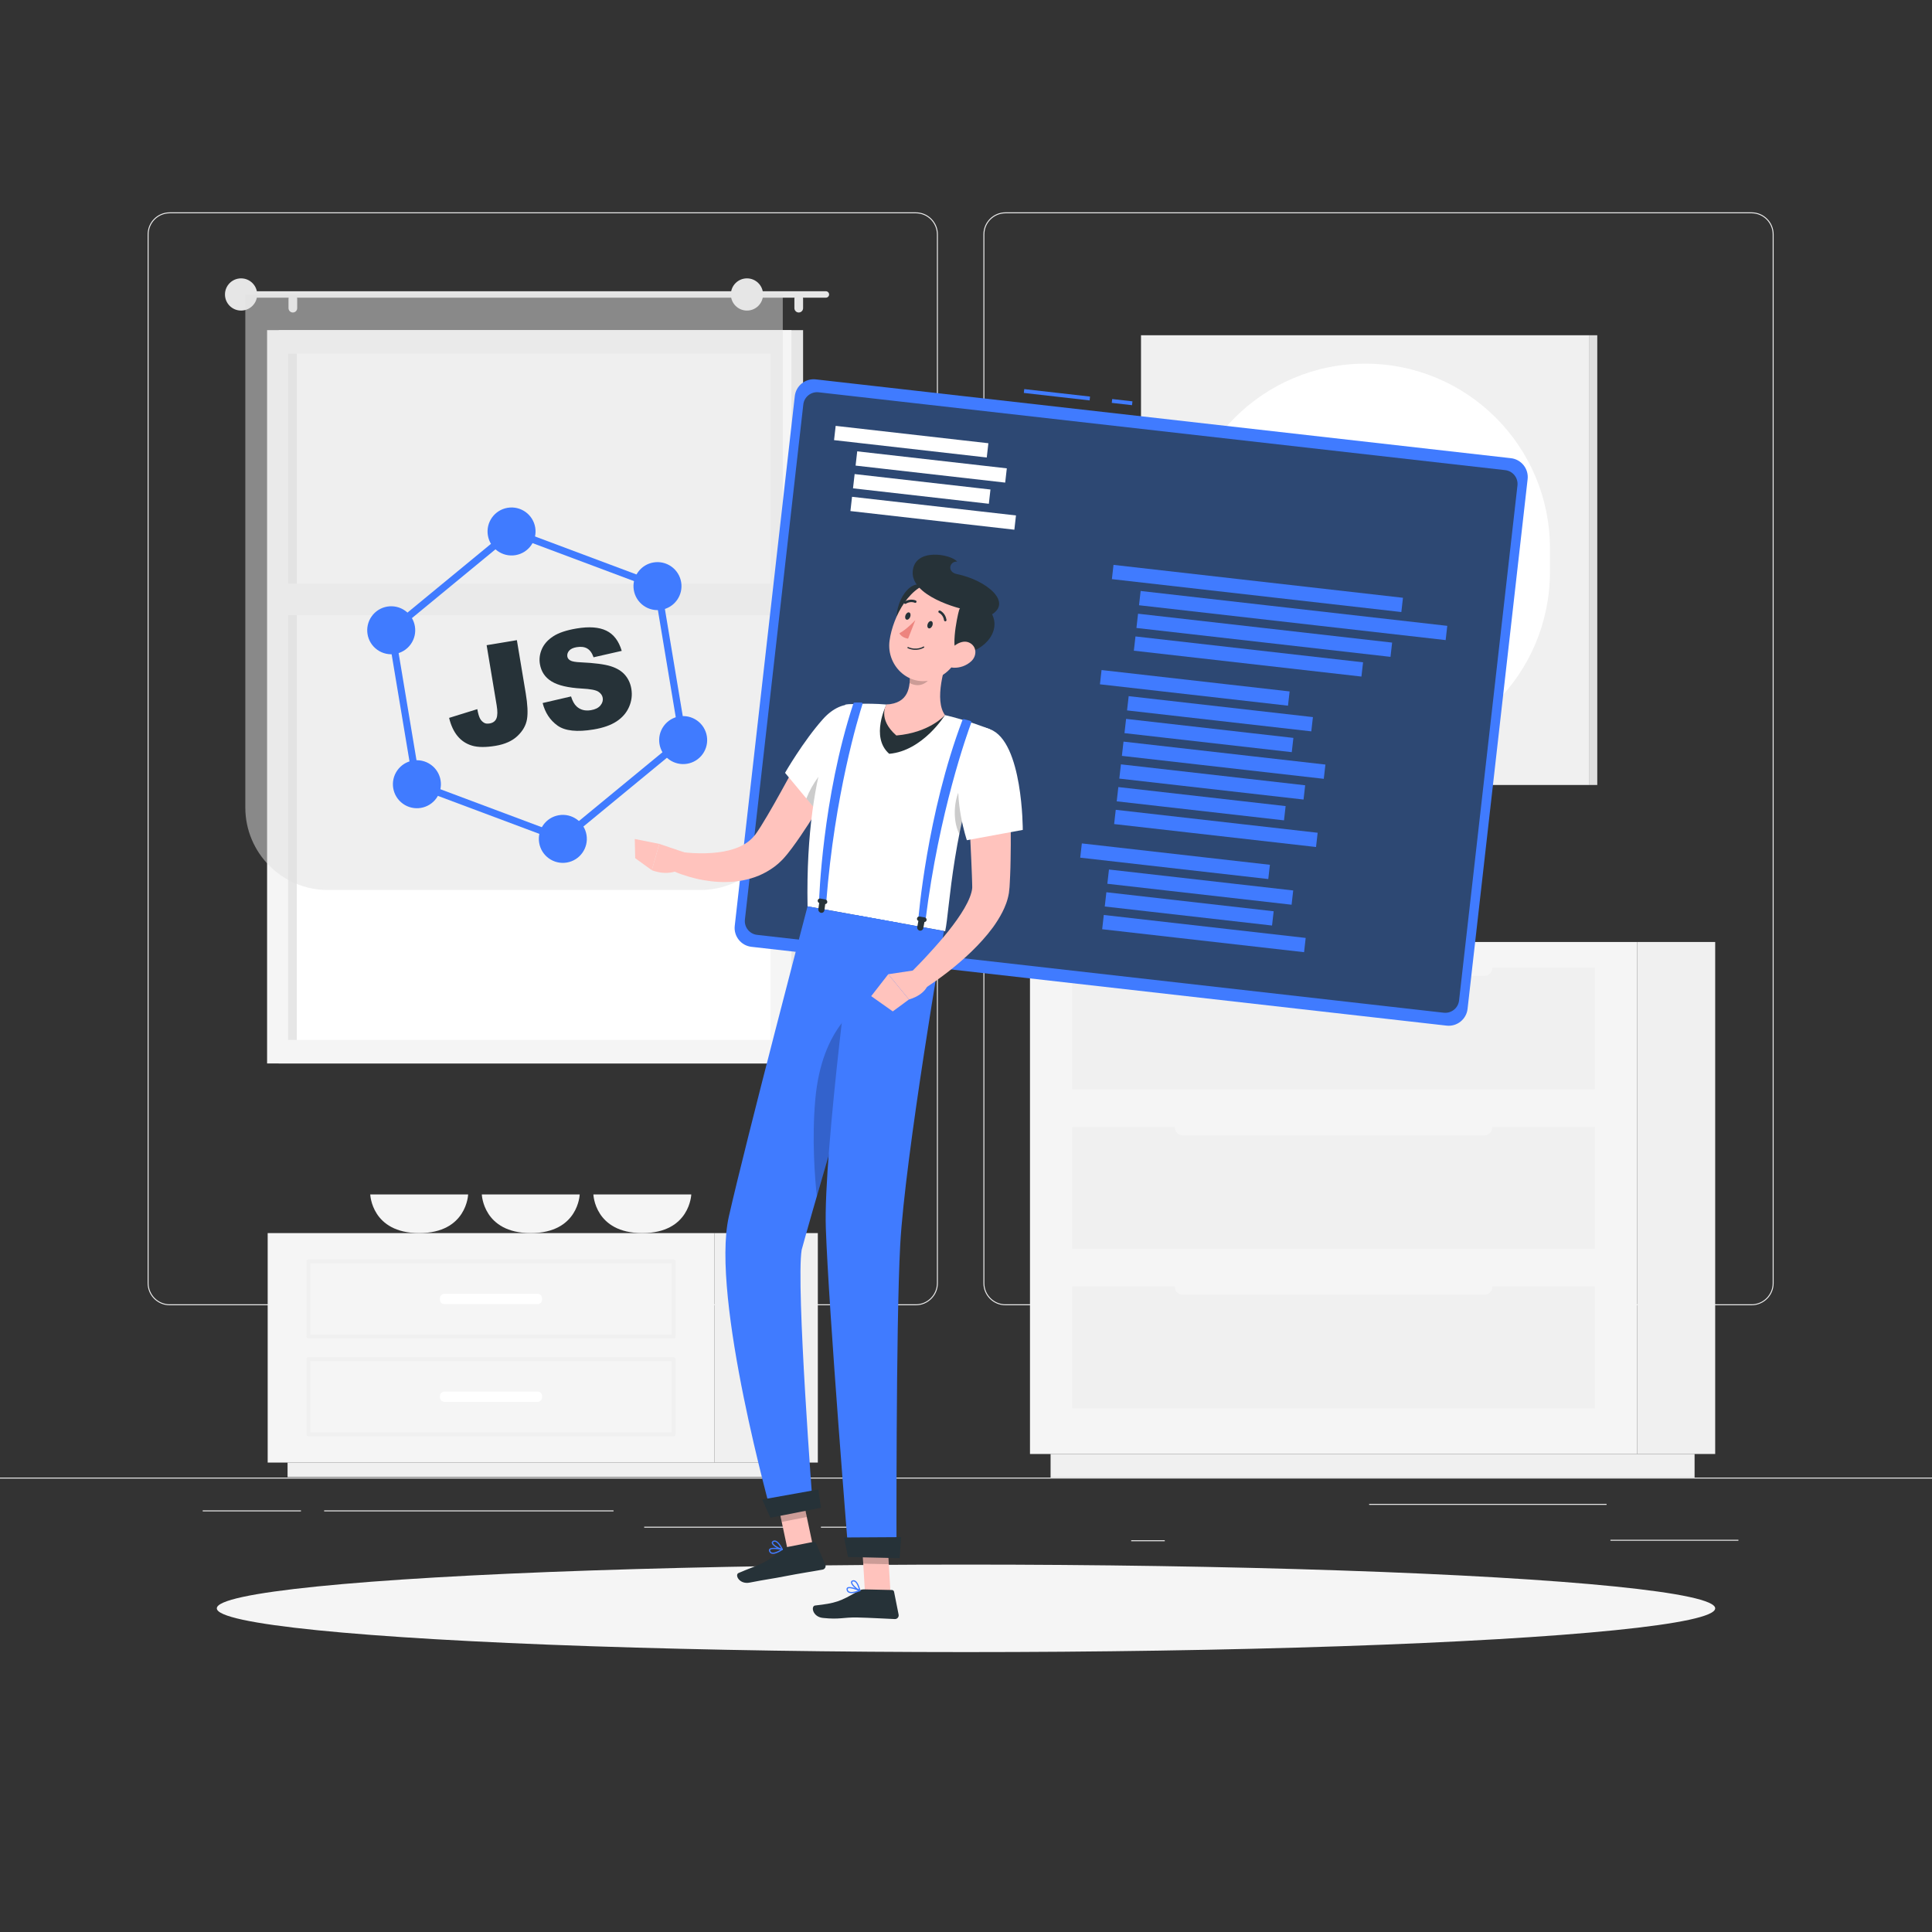 <?xml version="1.0" encoding="utf-8"?>
<!-- Generator: Adobe Illustrator 27.5.0, SVG Export Plug-In . SVG Version: 6.00 Build 0)  -->
<svg version="1.1" xmlns="http://www.w3.org/2000/svg" xmlns:xlink="http://www.w3.org/1999/xlink" x="0px" y="0px"
	 viewBox="0 0 500 500" style="enable-background:new 0 0 500 500;" xml:space="preserve">
<rect x="0" y="0" width="500" height="500" fill="#333333" stroke="none"/>
<g id="Background_Complete">
	<g>
		<rect y="382.398" style="fill:#EBEBEB;" width="500" height="0.25"/>
		<rect x="416.779" y="398.494" style="fill:#EBEBEB;" width="33.122" height="0.25"/>
		<rect x="292.749" y="398.619" style="fill:#EBEBEB;" width="8.693" height="0.25"/>
		<rect x="354.333" y="389.208" style="fill:#EBEBEB;" width="61.445" height="0.25"/>
		<rect x="212.454" y="395.111" style="fill:#EBEBEB;" width="12.693" height="0.25"/>
		<rect x="166.717" y="395.111" style="fill:#EBEBEB;" width="36.833" height="0.25"/>
		<rect x="52.459" y="390.888" style="fill:#EBEBEB;" width="25.43" height="0.25"/>
		<rect x="83.889" y="390.888" style="fill:#EBEBEB;" width="74.889" height="0.25"/>
		<path style="fill:#EBEBEB;" d="M237.014,337.8H43.915c-3.147,0-5.708-2.561-5.708-5.708V60.66c0-3.147,2.561-5.708,5.708-5.708
			h193.099c3.146,0,5.707,2.561,5.707,5.708v271.432C242.721,335.239,240.16,337.8,237.014,337.8z M43.915,55.203
			c-3.01,0-5.458,2.448-5.458,5.458v271.432c0,3.01,2.448,5.458,5.458,5.458h193.099c3.009,0,5.457-2.448,5.457-5.458V60.66
			c0-3.009-2.448-5.458-5.457-5.458H43.915z"/>
		<path style="fill:#EBEBEB;" d="M453.31,337.8H260.212c-3.147,0-5.707-2.561-5.707-5.708V60.66c0-3.147,2.561-5.708,5.707-5.708
			H453.31c3.148,0,5.708,2.561,5.708,5.708v271.432C459.019,335.239,456.458,337.8,453.31,337.8z M260.212,55.203
			c-3.009,0-5.457,2.448-5.457,5.458v271.432c0,3.01,2.448,5.458,5.457,5.458H453.31c3.01,0,5.458-2.448,5.458-5.458V60.66
			c0-3.009-2.448-5.458-5.458-5.458H260.212z"/>
	</g>
	<g>
		<g>
			<g>
				<g>
					
						<rect x="72.14" y="85.439" transform="matrix(-1 -1.224647e-16 1.224647e-16 -1 279.978 360.661)" style="fill:#E6E6E6;" width="135.699" height="189.783"/>
					
						<rect x="69.124" y="85.439" transform="matrix(-1 -1.224647e-16 1.224647e-16 -1 273.947 360.661)" style="fill:#F5F5F5;" width="135.699" height="189.783"/>
					
						<rect x="48.162" y="117.894" transform="matrix(-1.836970e-16 1 -1 -1.836970e-16 317.304 43.357)" style="fill:#FFFFFF;" width="177.623" height="124.873"/>
					
						<rect x="-13.134" y="179.191" transform="matrix(-1.836970e-16 1 -1 -1.836970e-16 256.007 104.654)" style="fill:#E6E6E6;" width="177.623" height="2.28"/>
					
						<rect x="71.363" y="151.048" transform="matrix(-1 -1.224647e-16 1.224647e-16 -1 273.947 310.258)" style="fill:#F5F5F5;" width="131.221" height="8.163"/>
				</g>
				<g>
					<path style="fill:#E6E6E6;" d="M63.223,75.375h150.516c0.458,0,0.833,0.375,0.833,0.833l0,0c0,0.458-0.375,0.833-0.833,0.833
						H63.223c-0.458,0-0.833-0.375-0.833-0.833l0,0C62.389,75.75,62.764,75.375,63.223,75.375z"/>
					<path style="fill:#E6E6E6;" d="M58.223,76.208c0,2.301,1.865,4.167,4.167,4.167c2.301,0,4.167-1.866,4.167-4.167
						c0-2.301-1.866-4.167-4.167-4.167C60.088,72.042,58.223,73.907,58.223,76.208z"/>
					<path style="fill:#E6E6E6;" d="M206.714,80.875L206.714,80.875c0.619,0,1.125-0.506,1.125-1.125v-2.417
						c0-0.619-0.506-1.125-1.125-1.125l0,0c-0.619,0-1.125,0.506-1.125,1.125v2.417C205.589,80.369,206.095,80.875,206.714,80.875z"
						/>
					<path style="fill:#E6E6E6;" d="M75.79,80.875L75.79,80.875c0.619,0,1.125-0.506,1.125-1.125v-2.417
						c0-0.619-0.506-1.125-1.125-1.125l0,0c-0.619,0-1.125,0.506-1.125,1.125v2.417C74.665,80.369,75.172,80.875,75.79,80.875z"/>
				</g>
			</g>
			<path style="opacity:0.5;fill:#E0E0E0;" d="M84.844,230.333h96.386c11.794,0,21.355-9.561,21.355-21.355V76.208H63.489v132.771
				C63.489,220.773,73.05,230.333,84.844,230.333z"/>
			<path style="fill:#E6E6E6;" d="M189.146,76.208c0,2.301,1.866,4.167,4.167,4.167c2.301,0,4.167-1.866,4.167-4.167
				c0-2.301-1.865-4.167-4.167-4.167C191.012,72.042,189.146,73.907,189.146,76.208z"/>
		</g>
		<g>
			<rect x="295.293" y="86.763" style="fill:#F0F0F0;" width="116.076" height="116.389"/>
			
				<rect x="411.369" y="86.763" transform="matrix(-1 -1.224647e-16 1.224647e-16 -1 824.742 289.915)" style="fill:#E0E0E0;" width="2.004" height="116.389"/>
			<path style="fill:#FFFFFF;" d="M353.331,195.801L353.331,195.801c-26.394,0-47.79-21.396-47.79-47.79v-6.106
				c0-26.394,21.396-47.79,47.79-47.79h0c26.394,0,47.79,21.396,47.79,47.79v6.106C401.121,174.404,379.725,195.801,353.331,195.801
				z"/>
			<path style="fill:#F5F5F5;" d="M371.547,166.676h-36.431c-1.214,0-2.199-0.984-2.199-2.199v-39.039
				c0-1.214,0.984-2.199,2.199-2.199h36.431c1.214,0,2.199,0.984,2.199,2.199v39.039
				C373.745,165.691,372.761,166.676,371.547,166.676z"/>
		</g>
		<g>
			<g>
				
					<rect x="184.867" y="319.125" transform="matrix(-1 -1.224647e-16 1.224647e-16 -1 396.519 697.635)" style="fill:#F0F0F0;" width="26.785" height="59.386"/>
				
					<rect x="74.419" y="378.511" transform="matrix(-1 -1.224647e-16 1.224647e-16 -1 280.928 760.784)" style="fill:#F0F0F0;" width="132.09" height="3.763"/>
				<rect x="69.276" y="319.125" style="fill:#F5F5F5;" width="115.591" height="59.386"/>
				<path style="fill:#F0F0F0;" d="M174.337,346.411h-94.53c-0.276,0-0.5-0.224-0.5-0.5v-19.476c0-0.276,0.224-0.5,0.5-0.5h94.53
					c0.276,0,0.5,0.224,0.5,0.5v19.476C174.837,346.187,174.613,346.411,174.337,346.411z M80.306,345.411h93.53v-18.476h-93.53
					V345.411z"/>
				<path style="fill:#F0F0F0;" d="M174.337,371.701h-94.53c-0.276,0-0.5-0.224-0.5-0.5v-19.477c0-0.276,0.224-0.5,0.5-0.5h94.53
					c0.276,0,0.5,0.224,0.5,0.5v19.477C174.837,371.477,174.613,371.701,174.337,371.701z M80.306,370.701h93.53v-18.477h-93.53
					V370.701z"/>
				<path style="fill:#FFFFFF;" d="M115.027,337.508h24.089c0.649,0,1.18-0.531,1.18-1.18v-0.311c0-0.649-0.531-1.18-1.18-1.18
					h-24.089c-0.649,0-1.18,0.531-1.18,1.18v0.311C113.847,336.977,114.378,337.508,115.027,337.508z"/>
				<path style="fill:#FFFFFF;" d="M115.027,362.798h24.089c0.649,0,1.18-0.531,1.18-1.18v-0.311c0-0.649-0.531-1.18-1.18-1.18
					h-24.089c-0.649,0-1.18,0.531-1.18,1.18v0.311C113.847,362.267,114.378,362.798,115.027,362.798z"/>
			</g>
			<path style="fill:#F5F5F5;" d="M121.152,309.125c0,0-0.322,9.999-12.665,9.999c-12.343,0-12.665-9.999-12.665-9.999H121.152z"/>
			<path style="fill:#F5F5F5;" d="M150.026,309.125c0,0-0.322,9.999-12.665,9.999c-12.343,0-12.665-9.999-12.665-9.999H150.026z"/>
			<path style="fill:#F5F5F5;" d="M178.899,309.125c0,0-0.322,9.999-12.665,9.999c-12.343,0-12.665-9.999-12.665-9.999H178.899z"/>
		</g>
		<g>
			
				<rect x="423.679" y="243.785" transform="matrix(-1 -1.224647e-16 1.224647e-16 -1 867.568 620.077)" style="fill:#F0F0F0;" width="20.211" height="132.508"/>
			
				<rect x="271.892" y="376.293" transform="matrix(-1 -1.224647e-16 1.224647e-16 -1 710.448 758.676)" style="fill:#F0F0F0;" width="166.665" height="6.091"/>
			<rect x="266.559" y="243.785" style="fill:#F5F5F5;" width="157.12" height="132.508"/>
			<rect x="277.478" y="291.675" style="fill:#F0F0F0;" width="135.282" height="31.525"/>
			<rect x="277.478" y="332.936" style="fill:#F0F0F0;" width="135.282" height="31.525"/>
			<path style="fill:#F5F5F5;" d="M306.098,293.836h78.042c1.125,0,2.046-0.921,2.046-2.046v-0.231c0-1.125-0.921-2.046-2.046-2.046
				h-78.042c-1.125,0-2.046,0.921-2.046,2.046v0.231C304.052,292.916,304.973,293.836,306.098,293.836z"/>
			<path style="fill:#F5F5F5;" d="M306.098,335.097h78.042c1.125,0,2.046-0.921,2.046-2.046v-0.231c0-1.125-0.921-2.046-2.046-2.046
				h-78.042c-1.125,0-2.046,0.921-2.046,2.046v0.231C304.052,334.177,304.973,335.097,306.098,335.097z"/>
			<rect x="277.478" y="250.414" style="fill:#F0F0F0;" width="135.282" height="31.525"/>
			<path style="fill:#F5F5F5;" d="M306.098,252.575h78.042c1.125,0,2.046-0.921,2.046-2.046v-0.231c0-1.125-0.921-2.046-2.046-2.046
				h-78.042c-1.125,0-2.046,0.921-2.046,2.046v0.231C304.052,251.655,304.973,252.575,306.098,252.575z"/>
		</g>
	</g>
</g>
<g id="Background_Simple" style="display:none;">
	<g style="display:inline;">
		<path style="fill:#407BFF;" d="M222.038,130.525c48.289-10.188,81.818-34.956,133.905-20.256
			c43.567,12.296,58.885,43.143,60.536,83.658c4.069,99.858-92.048,149.474-189.423,136.512
			C134.811,318.16,77.174,248.671,77.585,163.678c0.155-32.106,13.501-80.176,59.287-68.453
			C170.457,103.824,180.899,139.205,222.038,130.525z"/>
		<path style="opacity:0.9;fill:#FFFFFF;" d="M222.038,130.525c48.289-10.188,81.818-34.956,133.905-20.256
			c43.567,12.296,58.885,43.143,60.536,83.658c4.069,99.858-92.048,149.474-189.423,136.512
			C134.811,318.16,77.174,248.671,77.585,163.678c0.155-32.106,13.501-80.176,59.287-68.453
			C170.457,103.824,180.899,139.205,222.038,130.525z"/>
	</g>
</g>
<g id="Shadow_1_">
	<ellipse id="_x3C_Path_x3E__143_" style="fill:#F5F5F5;" cx="250" cy="416.238" rx="193.889" ry="11.323"/>
</g>
<g id="Programming">
	<g>
		
			<rect x="289.767" y="101.5" transform="matrix(0.113 -0.994 0.994 0.113 154.089 380.824)" style="fill:#407BFF;" width="1" height="5.275"/>
		
			<rect x="272.899" y="93.662" transform="matrix(0.113 -0.994 0.994 0.113 141.027 362.369)" style="fill:#407BFF;" width="1" height="17.128"/>
		<path style="fill:#407BFF;" d="M374.381,265.433l-179.914-20.398c-2.678-0.304-4.62-2.743-4.317-5.421L205.696,102.5
			c0.304-2.678,2.743-4.62,5.421-4.317l179.914,20.398c2.678,0.304,4.62,2.743,4.317,5.421l-15.546,137.114
			C379.498,263.794,377.059,265.737,374.381,265.433z"/>
		<path style="opacity:0.7;fill:#263238;" d="M192.783,237.975l15.112-133.289c0.223-1.968,2-3.383,3.968-3.16l177.693,20.146
			c1.968,0.223,3.383,2,3.16,3.968L377.604,258.93c-0.223,1.968-2,3.383-3.968,3.16l-177.693-20.146
			C193.974,241.72,192.559,239.943,192.783,237.975z"/>
		<g>
			
				<rect x="287.674" y="150.269" transform="matrix(0.994 0.113 -0.113 0.994 19.209 -35.685)" style="fill:#407BFF;" width="75.362" height="3.712"/>
			
				<rect x="294.68" y="157.273" transform="matrix(0.994 0.113 -0.113 0.994 20.057 -36.681)" style="fill:#407BFF;" width="79.835" height="3.712"/>
			
				<rect x="294.057" y="162.382" transform="matrix(0.994 0.113 -0.113 0.994 20.585 -35.807)" style="fill:#407BFF;" width="66.149" height="3.712"/>
			
				<rect x="293.412" y="167.874" transform="matrix(0.994 0.113 -0.113 0.994 21.178 -35.312)" style="fill:#407BFF;" width="59.253" height="3.712"/>
			
				<rect x="284.673" y="175.992" transform="matrix(0.994 0.113 -0.113 0.994 22.003 -33.696)" style="fill:#407BFF;" width="48.965" height="3.712"/>
			
				<rect x="290.348" y="194.707" transform="matrix(0.994 0.113 -0.113 0.994 24.16 -34.419)" style="fill:#407BFF;" width="52.567" height="3.712"/>
			
				<rect x="291.044" y="188.319" transform="matrix(0.994 0.113 -0.113 0.994 23.416 -34.03)" style="fill:#407BFF;" width="43.555" height="3.712"/>
			
				<rect x="291.696" y="182.688" transform="matrix(0.994 0.113 -0.113 0.994 22.799 -34.389)" style="fill:#407BFF;" width="47.97" height="3.712"/>
			
				<rect x="279.588" y="220.843" transform="matrix(0.994 0.113 -0.113 0.994 27.024 -32.837)" style="fill:#407BFF;" width="48.965" height="3.712"/>
			
				<rect x="285.263" y="239.559" transform="matrix(0.994 0.113 -0.113 0.994 29.18 -33.561)" style="fill:#407BFF;" width="52.567" height="3.712"/>
			
				<rect x="285.958" y="233.171" transform="matrix(0.994 0.113 -0.113 0.994 28.436 -33.172)" style="fill:#407BFF;" width="43.555" height="3.712"/>
			
				<rect x="286.611" y="227.539" transform="matrix(0.994 0.113 -0.113 0.994 27.82 -33.53)" style="fill:#407BFF;" width="47.97" height="3.712"/>
			
				<rect x="215.896" y="112.327" transform="matrix(0.994 0.113 -0.113 0.994 14.364 -25.834)" style="fill:#FFFFFF;" width="39.758" height="3.712"/>
			
				<rect x="220.128" y="130.841" transform="matrix(0.994 0.113 -0.113 0.994 16.486 -26.358)" style="fill:#FFFFFF;" width="42.683" height="3.712"/>
			
				<rect x="220.818" y="124.548" transform="matrix(0.994 0.113 -0.113 0.994 15.758 -26.064)" style="fill:#FFFFFF;" width="35.366" height="3.712"/>
			
				<rect x="221.473" y="118.869" transform="matrix(0.994 0.113 -0.113 0.994 15.134 -26.376)" style="fill:#FFFFFF;" width="38.95" height="3.712"/>
			
				<rect x="288.348" y="212.349" transform="matrix(0.994 0.113 -0.113 0.994 26.134 -34.082)" style="fill:#407BFF;" width="52.567" height="3.712"/>
			
				<rect x="289.043" y="205.961" transform="matrix(0.994 0.113 -0.113 0.994 25.39 -33.693)" style="fill:#407BFF;" width="43.555" height="3.712"/>
			
				<rect x="289.696" y="200.329" transform="matrix(0.994 0.113 -0.113 0.994 24.774 -34.051)" style="fill:#407BFF;" width="47.97" height="3.712"/>
		</g>
	</g>
</g>
<g id="Character_1_">
	<g>
		<polygon style="fill:#FFC3BD;" points="230.462,412.247 223.851,412.101 222.931,396.765 229.542,396.911 		"/>
		<path style="fill:#263238;" d="M223.612,411.33l7.219,0.159c0.27,0.006,0.5,0.199,0.553,0.464l1.176,5.905
			c0.122,0.612-0.353,1.179-0.977,1.155c-2.603-0.102-6.363-0.337-9.636-0.409c-3.827-0.084-4.515,0.582-8.98,0.117
			c-2.7-0.281-3.165-3.088-2.01-3.218c5.262-0.59,6.521-1.036,11.051-3.693C222.5,411.521,223.041,411.318,223.612,411.33z"/>
		<polygon style="opacity:0.2;" points="222.933,396.769 223.406,404.674 230.019,404.82 229.546,396.915 		"/>
		<path style="fill:#FFC3BD;" d="M220.01,194.492c-2.203,4.313-4.523,8.48-6.982,12.635c-2.491,4.144-5.017,8.226-8.031,12.302
			c-0.377,0.51-0.799,1.034-1.196,1.548c-0.176,0.238-0.461,0.559-0.724,0.857c-0.266,0.298-0.523,0.603-0.819,0.875
			c-1.118,1.149-2.434,2.091-3.786,2.866c-2.721,1.575-5.661,2.301-8.439,2.577c-2.797,0.266-5.484,0.067-8.058-0.389
			c-1.29-0.217-2.546-0.546-3.783-0.902c-1.258-0.37-2.404-0.759-3.71-1.327l1.593-5.054c0.972,0.11,2.148,0.234,3.226,0.297
			c1.1,0.065,2.199,0.058,3.276,0.046c2.154-0.058,4.256-0.273,6.152-0.775c1.899-0.481,3.581-1.229,4.877-2.21
			c0.652-0.492,1.22-1.035,1.704-1.644c0.134-0.139,0.237-0.309,0.352-0.466c0.114-0.162,0.218-0.29,0.378-0.542l0.879-1.348
			c2.35-3.769,4.623-7.899,6.87-11.987l6.753-12.34L220.01,194.492z"/>
		<path style="fill:#FFFFFF;" d="M225.935,188c1.018,6.032-12.714,24.091-12.714,24.091l-10.054-12.084c0,0,4.718-8.193,9.8-13.888
			C218.184,180.271,224.818,181.38,225.935,188z"/>
		<path style="opacity:0.2;" d="M222.724,193.135c-3.976,0.979-10.746,5.24-14.037,13.507l4.533,5.453
			c0,0,8.126-10.681,11.406-18.361C224.177,193.178,223.557,192.926,222.724,193.135z"/>
		<path style="fill:#FFFFFF;" d="M218.844,182.326c0,0-10.545,13.445-9.85,52.238c10.73,1.94,30.391,5.493,35.613,6.437
			c1.234-5.422,1.672-27.47,11.601-52.276c0,0-5.883-2.328-11.649-3.66c-4.511-1.042-11.072-2.378-15.139-2.736
			C224.059,181.857,218.844,182.326,218.844,182.326z"/>
		<path style="opacity:0.2;" d="M248.67,203.87c-1.52,2.15-2.44,7.98-0.39,11.99c0.479-2.48,1.05-5.08,1.729-7.79L248.67,203.87z"/>
		<path style="fill:#263238;" d="M229.42,182.33c0,0-4.273,8.393,0.709,12.754c8.71-0.747,14.43-10.018,14.43-10.018L229.42,182.33z
			"/>
		<polygon style="fill:#FFC3BD;" points="164.279,217.134 164.388,222.1 168.689,225.206 170.627,218.394 		"/>
		<path style="fill:#FFC3BD;" d="M178.288,220.995l-7.661-2.601l-1.938,6.812c0,0,4.461,1.939,8.034-0.651L178.288,220.995z"/>
		<path style="fill:#FFC3BD;" d="M246.14,167.748c-1.835,4.698-4.402,13.451-1.581,17.317c0,0-3.879,4.531-12.589,5.278
			c-4.981-4.361-2.549-8.014-2.549-8.014c5.666-0.315,6.255-4.37,5.992-8.326L246.14,167.748z"/>
		<path style="fill:#407BFF;" d="M229.42,182.329"/>
		<path style="fill:#407BFF;" d="M244.558,185.065"/>
		<path style="opacity:0.2;" d="M241.766,170.301L235.417,174c0.065,0.937,0.077,1.877-0.019,2.771
			c2.819,1.446,5.118-0.07,6.356-3.123C242.17,172.622,241.851,170.838,241.766,170.301z"/>
		<path style="fill:#263238;" d="M232.082,162.353c0.403,2.973,9.656-1.897,11.218-2.92c1.562-1.023-0.231-4.604-3.736-7.48
			C236.06,149.076,231.132,155.339,232.082,162.353z"/>
		<path style="fill:#FFC3BD;" d="M251.061,163.725c-2.826,6.091-4.171,9.8-8.577,11.77c-6.628,2.963-13.213-2.911-12.264-9.724
			c0.855-6.133,5.333-15.064,12.415-15.156C249.611,150.524,253.887,157.634,251.061,163.725z"/>
		<path style="fill:#263238;" d="M248.556,169.434c-2.967,0.443-0.875-9.802-0.329-11.587c0.547-1.785,5.314-3.411,7.982,0.254
			C259.462,162.569,255.557,168.389,248.556,169.434z"/>
		<path style="fill:#263238;" d="M247.661,148.577c-2.688-0.542-1.92-3.385,0.054-3.238c-1.586-1.927-11.013-3.688-11.504,2.55
			c-0.491,6.238,11.62,9.699,14.899,10.137l4.917,1.37C262.595,156.107,255.283,150.114,247.661,148.577z"/>
		<path style="fill:#FFC3BD;" d="M251.388,171.099c-1.313,1.247-3.079,1.771-4.566,1.709c-2.236-0.094-2.665-2.26-1.466-4.01
			c1.079-1.575,3.543-3.424,5.509-2.475C252.803,167.257,252.889,169.673,251.388,171.099z"/>
		<polygon style="fill:#FFC3BD;" points="210.335,399.85 203.848,401.128 200.672,386.147 207.159,384.869 		"/>
		<path style="fill:#263238;" d="M203.443,400.428l7.085-1.396c0.265-0.052,0.531,0.087,0.64,0.334l2.418,5.514
			c0.251,0.572-0.092,1.228-0.706,1.338c-2.564,0.46-6.287,1.038-9.499,1.671c-3.756,0.74-4.97,0.819-9.374,1.687
			c-2.663,0.525-3.933-2.022-2.866-2.486c4.856-2.11,6.987-2.281,10.84-5.849C202.398,400.853,202.883,400.538,203.443,400.428z"/>
		<polygon style="opacity:0.2;" points="200.674,386.151 202.31,393.873 208.8,392.595 207.164,384.872 		"/>
		<path style="fill:#407BFF;" d="M200.962,401.949c-0.484,0.177-0.966,0.261-1.342,0.125c-0.298-0.108-0.501-0.338-0.603-0.682
			c-0.076-0.256,0.013-0.423,0.101-0.52c0.564-0.615,3.081-0.11,3.366-0.051c0.063,0.014,0.112,0.064,0.125,0.128
			c0.012,0.062-0.015,0.127-0.069,0.163C202.139,401.381,201.549,401.734,200.962,401.949z M199.536,400.981
			c-0.079,0.029-0.14,0.065-0.181,0.109c-0.033,0.036-0.066,0.092-0.03,0.211c0.073,0.245,0.204,0.4,0.404,0.472
			c0.454,0.165,1.298-0.1,2.297-0.712C201.157,400.908,200.023,400.802,199.536,400.981z"/>
		<path style="fill:#407BFF;" d="M202.507,401.129c-0.025,0.009-0.051,0.012-0.078,0.009c-0.789-0.116-2.569-1.043-2.695-1.801
			c-0.023-0.137-0.01-0.394,0.335-0.569c0.225-0.116,0.462-0.128,0.711-0.042c0.959,0.333,1.783,2.111,1.817,2.186
			c0.025,0.053,0.018,0.116-0.018,0.163C202.561,401.1,202.536,401.119,202.507,401.129z M200.281,399.024
			c-0.022,0.008-0.044,0.019-0.067,0.03c-0.187,0.095-0.171,0.192-0.164,0.232c0.073,0.448,1.269,1.203,2.104,1.46
			c-0.271-0.509-0.865-1.503-1.48-1.716C200.535,398.98,200.405,398.978,200.281,399.024z"/>
		<path style="fill:#407BFF;" d="M208.995,234.564c0,0-15.814,60.174-20.38,80.309c-4.749,20.944,11.224,77.556,11.224,77.556
			l10.554-2.079c0,0-4.432-57.716-2.924-66.884c6.055-22.173,24.936-84.67,24.936-84.67L208.995,234.564z"/>
		<path style="opacity:0.2;" d="M211.005,284.441c-0.944,10.384-0.1,20.589,0.391,25.16c4.526-15.728,10.809-36.827,15.326-51.898
			C222.159,259.668,212.688,265.922,211.005,284.441z"/>
		<path style="fill:#407BFF;" d="M221.298,236.788c0,0-8.274,61.327-7.572,81.14c0.769,21.696,5.902,84.769,5.902,84.769
			l12.39,0.273c0,0-0.187-59.643,0.957-80.78c1.242-22.941,11.303-81.248,11.303-81.248L221.298,236.788z"/>
		<polygon style="fill:#263238;" points="232.826,403.254 219.478,402.96 218.426,397.898 233.208,397.811 		"/>
		<polygon style="fill:#263238;" points="212.48,390.211 199.381,392.792 197.265,388.074 211.782,385.475 		"/>
		<path style="fill:#263238;" d="M241.295,161.915c-0.199,0.508-0.63,0.815-0.962,0.685c-0.332-0.13-0.44-0.647-0.241-1.156
			c0.199-0.508,0.629-0.815,0.962-0.685C241.386,160.889,241.494,161.406,241.295,161.915z"/>
		<path style="fill:#263238;" d="M235.551,159.666c-0.199,0.508-0.629,0.815-0.962,0.685c-0.332-0.13-0.44-0.647-0.241-1.156
			c0.199-0.508,0.63-0.815,0.962-0.685C235.642,158.641,235.75,159.158,235.551,159.666z"/>
		<path style="fill:#ED847E;" d="M236.894,160.483c0,0-2.303,2.48-4.129,3.396c0.571,1.191,2.249,1.406,2.249,1.406L236.894,160.483
			z"/>
		<path style="fill:#263238;" d="M234.921,167.753c-0.081-0.035-0.118-0.13-0.082-0.211c0.035-0.081,0.13-0.118,0.211-0.082
			c2.193,0.963,3.89-0.119,3.907-0.13c0.075-0.048,0.175-0.027,0.221,0.047c0.048,0.074,0.028,0.173-0.047,0.221
			C239.057,167.646,237.272,168.785,234.921,167.753z"/>
		<path style="fill:#263238;" d="M244.483,160.761c-0.085-0.047-0.148-0.131-0.163-0.234c-0.21-1.414-1.277-1.92-1.288-1.924
			c-0.154-0.063-0.232-0.264-0.158-0.425c0.074-0.161,0.264-0.231,0.425-0.158c0.057,0.026,1.395,0.657,1.655,2.412
			c0.026,0.176-0.095,0.338-0.27,0.364C244.613,160.807,244.543,160.793,244.483,160.761z"/>
		<path style="fill:#263238;" d="M234.097,156.241c-0.04-0.025-0.075-0.06-0.101-0.103c-0.093-0.15-0.046-0.348,0.105-0.441
			c1.51-0.929,2.854-0.312,2.911-0.285c0.159,0.068,0.229,0.266,0.153,0.427c-0.076,0.16-0.265,0.228-0.425,0.154l0,0
			c-0.044-0.021-1.098-0.49-2.303,0.251C234.329,156.31,234.197,156.305,234.097,156.241z"/>
		<path style="fill:#407BFF;" d="M251.147,186.568l-1.655-0.45c-0.166-0.045-0.34,0.043-0.401,0.204
			c-9.22,24.28-11.415,51.428-11.415,51.428l1.855,0.335c3.486-27.952,10.797-48.276,11.843-51.087
			C251.442,186.814,251.336,186.619,251.147,186.568z"/>
		<g style="opacity:0.99;">
			<path style="fill:#263238;" d="M239.801,238.133c0.06-0.329-0.162-0.648-0.491-0.707l-1.284-0.232
				c-0.329-0.06-0.648,0.161-0.707,0.491c-0.051,0.279,0.106,0.54,0.354,0.653l-0.288,1.591c-0.078,0.431,0.211,0.847,0.642,0.925
				c0.431,0.078,0.847-0.211,0.925-0.642l0.288-1.591C239.512,238.602,239.751,238.413,239.801,238.133z"/>
		</g>
		<g>
			<path style="fill:#407BFF;" d="M222.892,181.808l-1.721,0.014c-0.143,0.001-0.27,0.094-0.315,0.23
				c-8.071,24.5-8.877,51.052-8.877,51.052l1.855,0.335c2.176-27.862,8.361-48.028,9.378-51.199
				C223.28,182.026,223.117,181.806,222.892,181.808z"/>
			<path style="opacity:0.99;fill:#263238;" d="M214.103,233.488c0.044-0.332-0.189-0.653-0.518-0.712l-1.285-0.232
				c-0.329-0.059-0.635,0.163-0.679,0.496c-0.038,0.282,0.13,0.545,0.38,0.657l-0.214,1.604c-0.057,0.434,0.248,0.854,0.678,0.932
				c0.431,0.078,0.831-0.214,0.889-0.649l0.214-1.604C213.838,233.962,214.066,233.77,214.103,233.488z"/>
		</g>
		<path style="fill:#407BFF;" d="M220.862,412.283c-0.51,0.069-0.999,0.047-1.337-0.166c-0.268-0.17-0.417-0.438-0.442-0.795
			c-0.02-0.267,0.104-0.411,0.211-0.486c0.682-0.479,3.032,0.554,3.298,0.674c0.059,0.027,0.096,0.087,0.094,0.152
			c-0.002,0.063-0.042,0.121-0.102,0.144C222.133,411.98,221.482,412.199,220.862,412.283z M219.678,411.031
			c-0.083,0.011-0.151,0.033-0.201,0.068c-0.04,0.028-0.084,0.076-0.075,0.2c0.018,0.255,0.114,0.434,0.293,0.548
			c0.408,0.259,1.289,0.182,2.396-0.202C221.277,411.308,220.192,410.961,219.678,411.031z"/>
		<path style="fill:#407BFF;" d="M222.548,411.815c-0.026,0.004-0.053,0.001-0.078-0.008c-0.745-0.283-2.285-1.57-2.245-2.338
			c0.007-0.139,0.075-0.387,0.449-0.484c0.245-0.065,0.479-0.026,0.704,0.112c0.865,0.531,1.288,2.445,1.305,2.525
			c0.013,0.058-0.008,0.117-0.052,0.155C222.607,411.798,222.578,411.81,222.548,411.815z M220.826,409.28
			c-0.024,0.003-0.047,0.009-0.071,0.015c-0.203,0.053-0.208,0.151-0.21,0.191c-0.024,0.453,0.981,1.448,1.742,1.878
			c-0.155-0.555-0.522-1.654-1.076-1.994C221.083,409.292,220.957,409.262,220.826,409.28z"/>
		<polygon style="fill:#FFC3BD;" points="225.463,257.8 231.051,261.751 235.241,258.657 229.879,252.13 		"/>
		<path style="fill:#FFC3BD;" d="M237.789,250.942l-7.91,1.188l5.362,6.527c0,0,5.487-1.333,5.191-5.736L237.789,250.942z"/>
		<path style="fill:#FFC3BD;" d="M261.088,199.078c0.301,5.227,0.466,10.424,0.494,15.658c0.025,2.615,0.008,5.233-0.044,7.869
			c-0.022,1.319-0.051,2.636-0.116,3.974l-0.098,2.016l-0.058,1.018c-0.038,0.465-0.097,1.002-0.161,1.496
			c-0.325,1.946-0.979,3.546-1.709,4.98c-0.734,1.432-1.557,2.706-2.415,3.903c-1.74,2.361-3.642,4.41-5.612,6.323
			c-3.969,3.814-8.186,7.025-12.771,9.943l-3.234-4.198c1.738-1.762,3.56-3.594,5.234-5.468c1.706-1.858,3.35-3.749,4.883-5.671
			c1.528-1.92,2.942-3.885,4.088-5.842c0.564-0.974,1.055-1.946,1.415-2.868c0.357-0.918,0.586-1.791,0.623-2.422
			c-0.011-0.153-0.007-0.262,0-0.444l-0.021-0.929l-0.059-1.877l-0.154-3.814l-0.363-7.703c-0.253-5.145-0.467-10.324-0.608-15.471
			L261.088,199.078z"/>
		<path style="fill:#FFFFFF;" d="M256.208,188.726c8.55,3.188,8.485,26.055,8.485,26.055l-14.471,2.664
			c0,0-3.499-10.396-1.771-18.577C250.1,191.061,249.706,186.302,256.208,188.726z"/>
	</g>
</g>
<g id="JS">
	<g>
		<g>
			<path style="fill:#407BFF;" d="M145.835,218.146l-38.758-14.514l-6.81-40.823l31.949-26.309l38.758,14.514l6.81,40.823
				L145.835,218.146z M108.713,202.285l36.774,13.77l30.313-24.962l-6.461-38.732l-36.774-13.771l-30.313,24.962L108.713,202.285z"
				/>
			<path style="fill:#407BFF;" d="M138.516,136.524c0.564,3.384-1.721,6.584-5.104,7.148c-3.384,0.564-6.584-1.721-7.149-5.105
				c-0.564-3.384,1.721-6.584,5.104-7.148C134.751,130.855,137.952,133.14,138.516,136.524z"/>
			<path style="fill:#407BFF;" d="M151.788,216.079c0.564,3.384-1.721,6.584-5.104,7.148c-3.384,0.564-6.584-1.721-7.148-5.105
				c-0.565-3.384,1.721-6.584,5.104-7.148C148.023,210.41,151.223,212.695,151.788,216.079z"/>
			<path style="fill:#407BFF;" d="M166.547,156.743c-2.792-1.993-3.439-5.873-1.445-8.664c1.993-2.792,5.872-3.439,8.664-1.445
				c2.792,1.993,3.439,5.873,1.445,8.664C173.217,158.089,169.338,158.736,166.547,156.743z"/>
			<path style="fill:#407BFF;" d="M97.638,168.167c-2.792-1.993-3.439-5.872-1.445-8.664c1.993-2.792,5.872-3.439,8.664-1.445
				c2.792,1.993,3.439,5.873,1.445,8.664C104.309,169.513,100.43,170.16,97.638,168.167z"/>
			<path style="fill:#407BFF;" d="M173.194,196.59c-2.792-1.993-3.439-5.873-1.445-8.664c1.993-2.792,5.873-3.439,8.664-1.445
				c2.792,1.994,3.439,5.873,1.445,8.664C179.865,197.936,175.986,198.583,173.194,196.59z"/>
			<path style="fill:#407BFF;" d="M104.285,208.014c-2.792-1.993-3.439-5.872-1.445-8.664c1.993-2.792,5.873-3.439,8.664-1.445
				c2.792,1.993,3.439,5.873,1.445,8.664C110.956,209.36,107.077,210.007,104.285,208.014z"/>
		</g>
		<g>
			<path style="fill:#263238;" d="M125.939,166.976l7.828-1.306l2.291,13.734c0.481,2.883,0.591,5.12,0.331,6.711
				c-0.26,1.59-1.077,3.037-2.448,4.34c-1.372,1.303-3.265,2.157-5.679,2.559c-2.552,0.426-4.587,0.411-6.104-0.045
				c-1.518-0.456-2.77-1.284-3.755-2.484c-0.986-1.2-1.711-2.766-2.175-4.697l7.297-2.263c0.197,1.113,0.433,1.925,0.707,2.434
				c0.274,0.51,0.657,0.895,1.15,1.155c0.335,0.169,0.779,0.207,1.331,0.115c0.874-0.146,1.46-0.577,1.76-1.294
				c0.3-0.717,0.321-1.845,0.065-3.384L125.939,166.976z"/>
			<path style="fill:#263238;" d="M140.434,181.944l7.354-1.706c0.362,1.18,0.843,2.046,1.443,2.595
				c0.975,0.889,2.21,1.209,3.705,0.96c1.115-0.186,1.931-0.591,2.447-1.214s0.717-1.281,0.602-1.97
				c-0.109-0.655-0.495-1.194-1.156-1.615c-0.661-0.421-2.076-0.687-4.245-0.798c-3.554-0.199-6.168-0.814-7.84-1.847
				c-1.684-1.03-2.691-2.534-3.021-4.512c-0.217-1.299-0.045-2.589,0.515-3.87c0.56-1.281,1.541-2.378,2.943-3.291
				c1.401-0.913,3.418-1.589,6.051-2.028c3.23-0.539,5.793-0.349,7.689,0.569c1.896,0.919,3.223,2.661,3.983,5.229l-7.291,1.66
				c-0.385-1.105-0.934-1.865-1.647-2.277c-0.713-0.413-1.621-0.527-2.725-0.343c-0.908,0.152-1.56,0.458-1.956,0.92
				c-0.396,0.462-0.548,0.969-0.455,1.52c0.067,0.403,0.317,0.733,0.75,0.991c0.424,0.272,1.349,0.437,2.776,0.494
				c3.537,0.166,6.107,0.503,7.71,1.009c1.603,0.507,2.833,1.262,3.692,2.264c0.859,1.003,1.403,2.194,1.633,3.574
				c0.27,1.621,0.071,3.19-0.597,4.708c-0.669,1.518-1.749,2.764-3.24,3.74c-1.492,0.975-3.461,1.667-5.91,2.076
				c-4.3,0.717-7.415,0.386-9.346-0.993C142.366,186.407,141.078,184.46,140.434,181.944z"/>
		</g>
	</g>
</g>
</svg>
